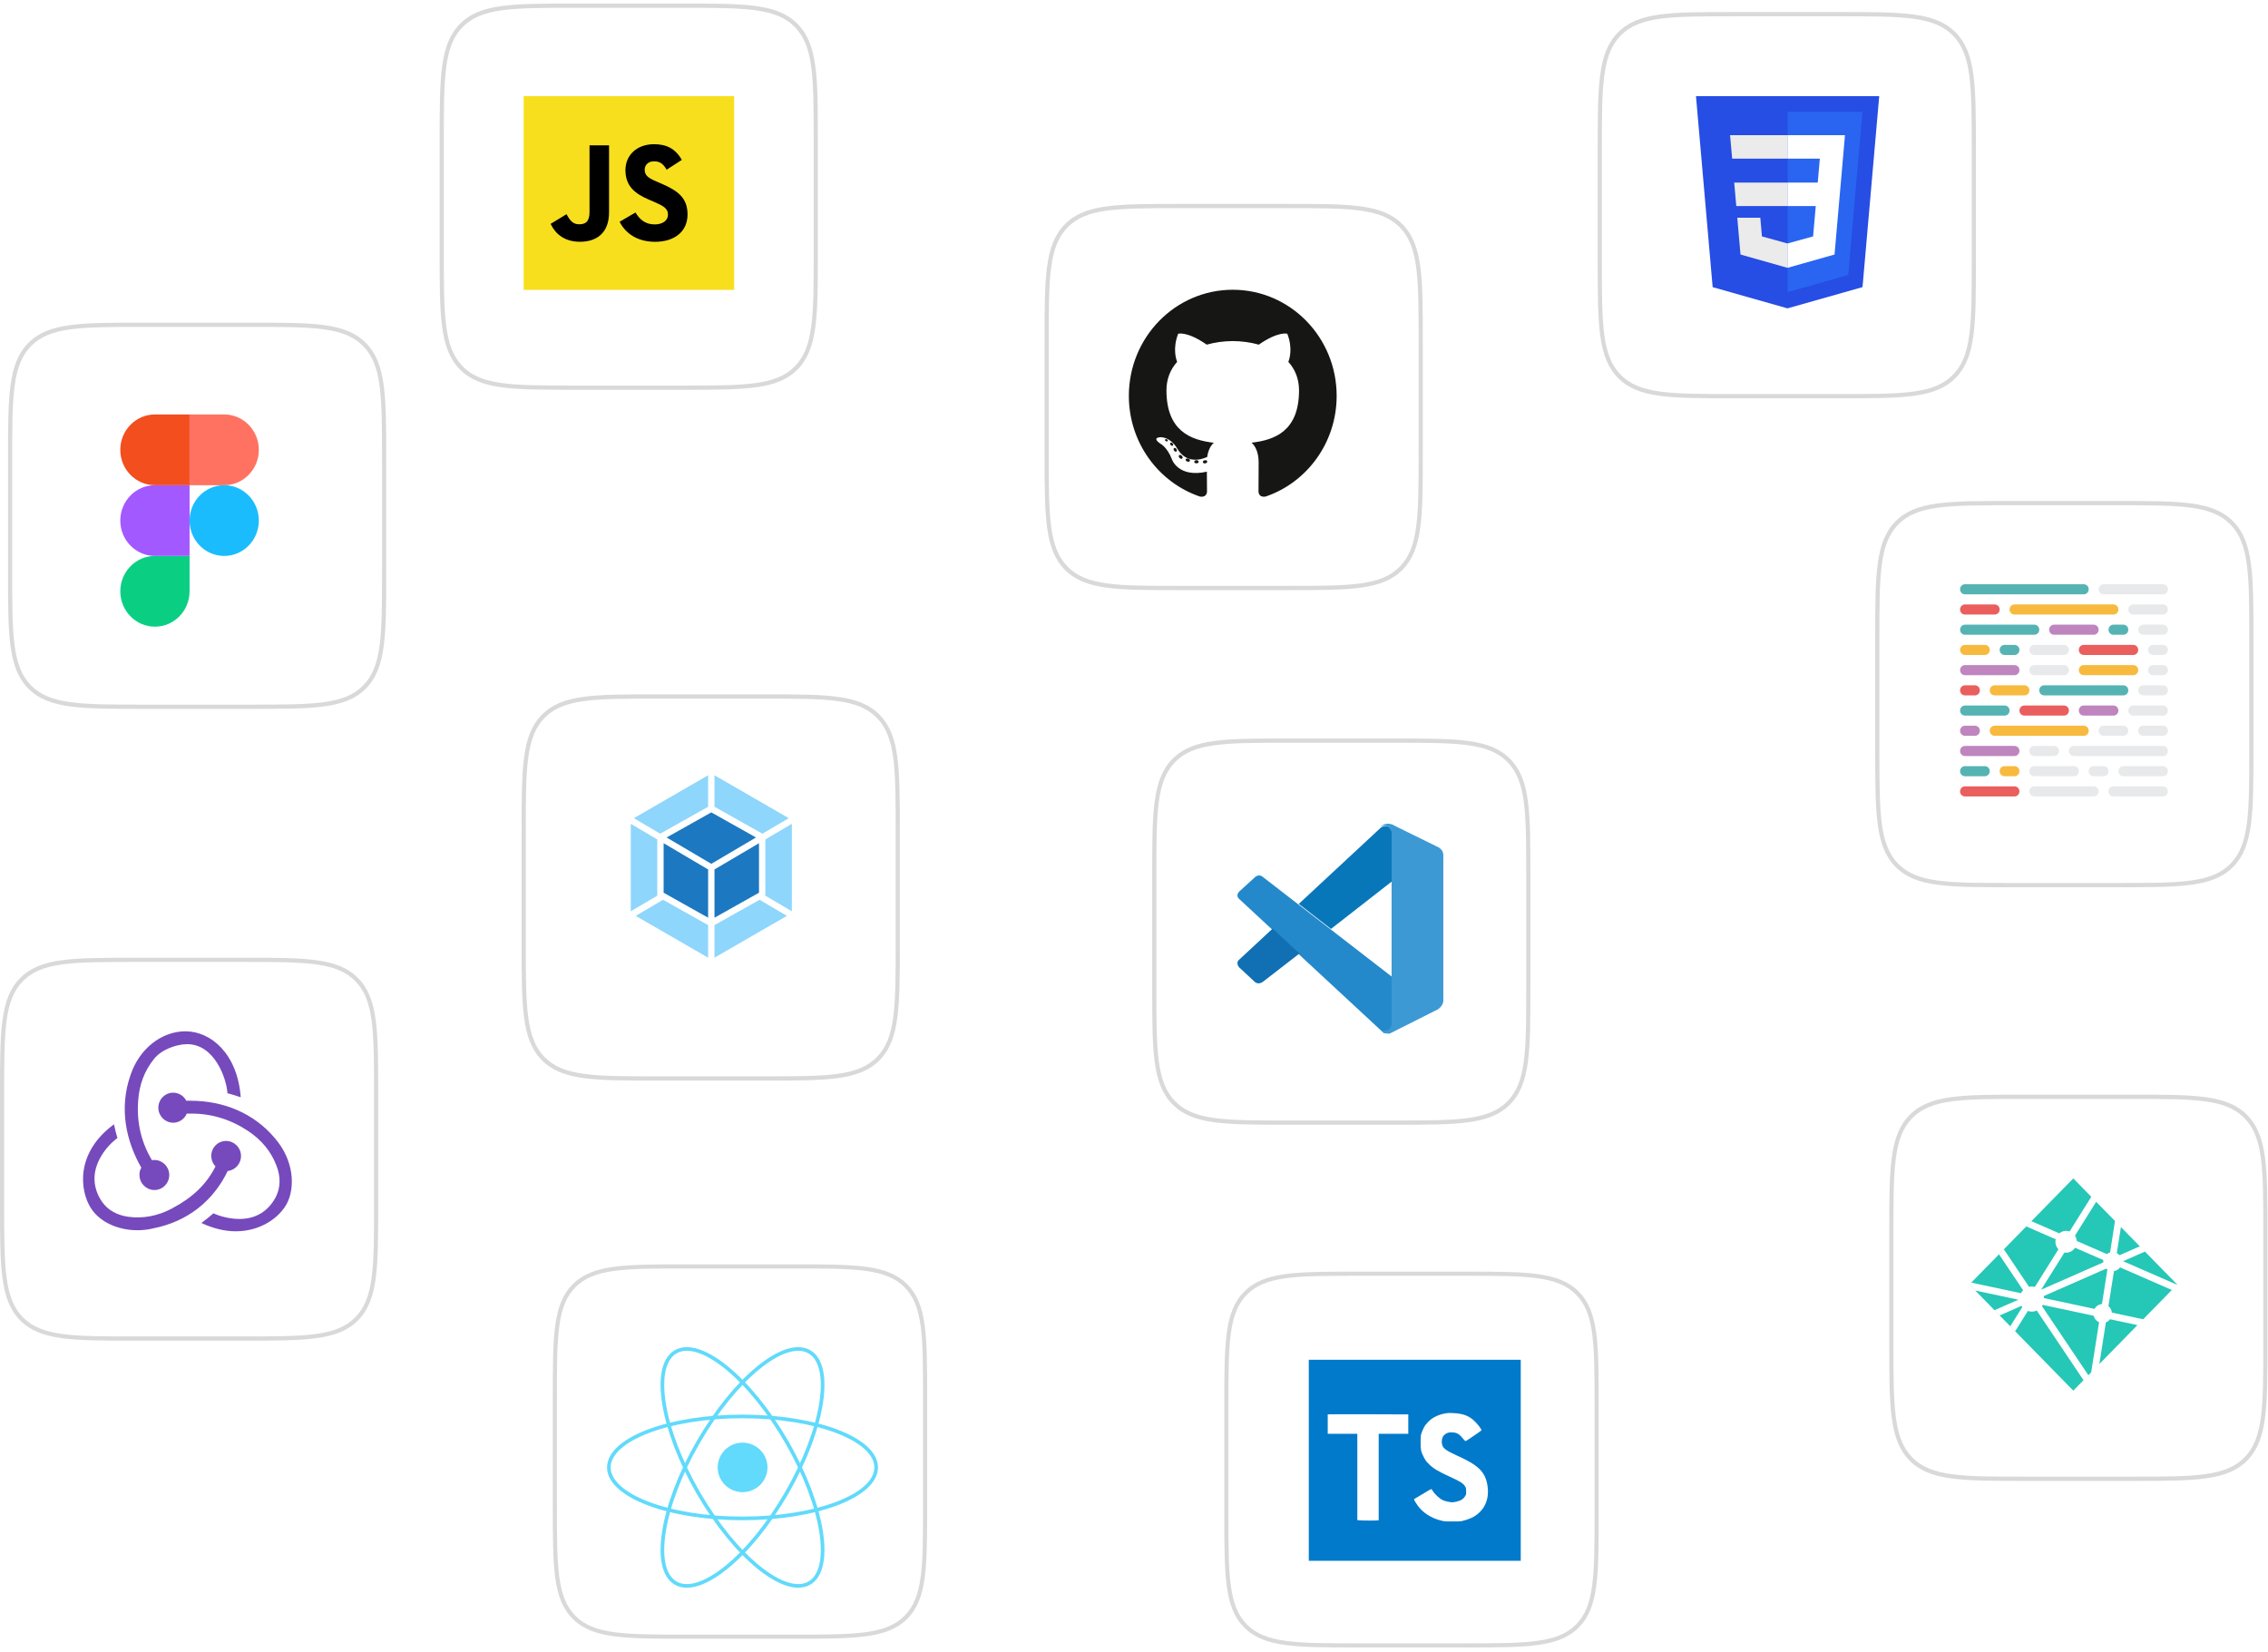 <svg width="3114" height="2268" viewBox="0 0 3114 2268" fill="none" xmlns="http://www.w3.org/2000/svg">
<g filter="url(#filter0_i_22_102)">
<path d="M1690 1923.22C1690 1833.55 1690 1788.71 1716.76 1760.86C1743.53 1733 1786.6 1733 1872.75 1733H2021.24C2107.4 1733 2150.47 1733 2177.24 1760.86C2204 1788.71 2204 1833.55 2204 1923.22V2077.78C2204 2167.45 2204 2212.29 2177.24 2240.14C2150.47 2268 2107.4 2268 2021.24 2268H1872.75C1786.6 2268 1743.53 2268 1716.76 2240.14C1690 2212.29 1690 2167.45 1690 2077.78V1923.22Z" fill="white"/>
</g>
<g filter="url(#filter1_i_22_102)">
<path d="M13.853 628.394C13.853 540.486 13.853 496.532 40.595 469.224C67.337 441.914 110.377 441.914 196.459 441.914H344.827C430.908 441.914 473.946 441.914 500.689 469.224C527.432 496.532 527.432 540.486 527.432 628.394V779.909C527.432 867.817 527.432 911.771 500.689 939.078C473.946 966.389 430.908 966.389 344.827 966.389H196.459C110.377 966.389 67.337 966.389 40.595 939.078C13.853 911.771 13.853 867.817 13.853 779.909V628.394Z" fill="white"/>
<path d="M40.595 939.078L38.578 941.141L40.595 939.078ZM500.689 939.078L498.672 937.018L500.689 939.078ZM500.689 469.224L502.706 467.161L500.689 469.224ZM196.459 444.827H344.827V439H196.459V444.827ZM524.579 628.394V779.909H530.286V628.394H524.579ZM344.827 963.475H196.459V969.302H344.827V963.475ZM16.706 779.909V628.394H11V779.909H16.706ZM196.459 963.475C153.338 963.475 121.284 963.469 96.655 960.086C72.108 956.718 55.365 950.043 42.613 937.018L38.578 941.141C52.567 955.427 70.715 962.406 95.895 965.864C120.992 969.308 153.499 969.302 196.459 969.302V963.475ZM11 779.909C11 823.781 10.994 856.977 14.368 882.607C17.754 908.321 24.588 926.852 38.578 941.141L42.613 937.018C29.86 923.997 23.324 906.899 20.024 881.829C16.713 856.68 16.706 823.944 16.706 779.909H11ZM524.579 779.909C524.579 823.944 524.573 856.68 521.261 881.829C517.96 906.899 511.423 923.997 498.672 937.018L502.706 941.141C516.696 926.852 523.532 908.321 526.916 882.607C530.291 856.977 530.286 823.781 530.286 779.909H524.579ZM344.827 969.302C387.785 969.302 420.291 969.308 445.391 965.864C470.571 962.406 488.717 955.427 502.706 941.141L498.672 937.018C485.918 950.043 469.175 956.718 444.629 960.086C420 963.469 387.947 963.475 344.827 963.475V969.302ZM344.827 444.827C387.947 444.827 420 444.833 444.629 448.216C469.175 451.584 485.918 458.26 498.672 471.284L502.706 467.161C488.717 452.875 470.571 445.897 445.391 442.438C420.291 438.994 387.785 439 344.827 439V444.827ZM530.286 628.394C530.286 584.521 530.291 551.325 526.916 525.696C523.532 499.982 516.696 481.45 502.706 467.161L498.672 471.284C511.423 484.306 517.96 501.404 521.261 526.474C524.573 551.622 524.579 584.358 524.579 628.394H530.286ZM196.459 439C153.499 439 120.992 438.994 95.895 442.438C70.715 445.897 52.567 452.875 38.578 467.161L42.613 471.284C55.365 458.26 72.108 451.584 96.655 448.216C121.284 444.833 153.338 444.827 196.459 444.827V439ZM16.706 628.394C16.706 584.358 16.713 551.622 20.024 526.474C23.324 501.404 29.86 484.306 42.613 471.284L38.578 467.161C24.588 481.45 17.754 499.982 14.368 525.696C10.994 551.325 11 584.521 11 628.394H16.706Z" fill="#D9D9D9"/>
</g>
<path d="M212.724 860.445C238.972 860.445 260.277 838.688 260.277 811.881V763.321H212.724C186.474 763.321 165.17 785.075 165.17 811.881C165.17 838.688 186.474 860.445 212.724 860.445Z" fill="#0ACF83"/>
<path d="M165.17 714.757C165.17 687.951 186.474 666.194 212.724 666.194H260.277V763.321H212.724C186.474 763.321 165.17 741.564 165.17 714.757Z" fill="#A259FF"/>
<path d="M165.17 617.633C165.17 590.827 186.474 569.07 212.724 569.07H260.277V666.194H212.724C186.474 666.194 165.17 644.44 165.17 617.633Z" fill="#F24E1E"/>
<path d="M260.277 569.07H307.831C334.081 569.07 355.383 590.827 355.383 617.633C355.383 644.44 334.081 666.194 307.831 666.194H260.277V569.07Z" fill="#FF7262"/>
<path d="M355.383 714.757C355.383 741.564 334.081 763.321 307.831 763.321C281.582 763.321 260.277 741.564 260.277 714.757C260.277 687.951 281.582 666.194 307.831 666.194C334.081 666.194 355.383 687.951 355.383 714.757Z" fill="#1ABCFE"/>
<g filter="url(#filter2_i_22_102)">
<path d="M1437.08 465.358C1437.08 377.45 1437.08 333.496 1463.82 306.185C1490.56 278.878 1533.6 278.878 1619.68 278.878H1768.05C1854.13 278.878 1897.17 278.878 1923.91 306.185C1950.66 333.496 1950.66 377.45 1950.66 465.358V616.873C1950.66 704.781 1950.66 748.734 1923.91 776.042C1897.17 803.353 1854.13 803.353 1768.05 803.353H1619.68C1533.6 803.353 1490.56 803.353 1463.82 776.042C1437.08 748.734 1437.08 704.781 1437.08 616.873V465.358Z" fill="white"/>
<path d="M1463.82 776.042L1461.8 778.102L1463.82 776.042ZM1923.91 776.042L1921.9 773.982L1923.91 776.042ZM1923.91 306.185L1925.93 304.125L1923.91 306.185ZM1619.68 281.791H1768.05V275.964H1619.68V281.791ZM1947.8 465.358V616.873H1953.51V465.358H1947.8ZM1768.05 800.439H1619.68V806.266H1768.05V800.439ZM1439.93 616.873V465.358H1434.22V616.873H1439.93ZM1619.68 800.439C1576.56 800.439 1544.51 800.433 1519.88 797.05C1495.33 793.679 1478.59 787.006 1465.84 773.982L1461.8 778.102C1475.79 792.388 1493.94 799.37 1519.12 802.825C1544.22 806.272 1576.72 806.266 1619.68 806.266V800.439ZM1434.22 616.873C1434.22 660.742 1434.22 693.941 1437.59 719.571C1440.98 745.284 1447.81 763.816 1461.8 778.102L1465.84 773.982C1453.08 760.96 1446.55 743.86 1443.25 718.793C1439.94 693.641 1439.93 660.908 1439.93 616.873H1434.22ZM1947.8 616.873C1947.8 660.908 1947.8 693.641 1944.48 718.793C1941.19 743.86 1934.65 760.96 1921.9 773.982L1925.93 778.102C1939.92 763.816 1946.76 745.284 1950.14 719.571C1953.51 693.941 1953.51 660.742 1953.51 616.873H1947.8ZM1768.05 806.266C1811.01 806.266 1843.52 806.272 1868.61 802.825C1893.79 799.37 1911.94 792.388 1925.93 778.102L1921.9 773.982C1909.14 787.006 1892.4 793.679 1867.85 797.05C1843.22 800.433 1811.17 800.439 1768.05 800.439V806.266ZM1768.05 281.791C1811.17 281.791 1843.22 281.797 1867.85 285.177C1892.4 288.548 1909.14 295.224 1921.9 308.245L1925.93 304.125C1911.94 289.839 1893.79 282.861 1868.61 279.402C1843.52 275.958 1811.01 275.964 1768.05 275.964V281.791ZM1953.51 465.358C1953.51 421.485 1953.51 388.289 1950.14 362.66C1946.76 336.946 1939.92 318.411 1925.93 304.125L1921.9 308.245C1934.65 321.27 1941.19 338.368 1944.48 363.435C1947.8 388.586 1947.8 421.322 1947.8 465.358H1953.51ZM1619.68 275.964C1576.72 275.964 1544.22 275.958 1519.12 279.402C1493.94 282.861 1475.79 289.839 1461.8 304.125L1465.84 308.245C1478.59 295.224 1495.33 288.548 1519.88 285.177C1544.51 281.797 1576.56 281.791 1619.68 281.791V275.964ZM1439.93 465.358C1439.93 421.322 1439.94 388.586 1443.25 363.435C1446.55 338.368 1453.08 321.27 1465.84 308.245L1461.8 304.125C1447.81 318.411 1440.98 336.946 1437.59 362.66C1434.22 388.289 1434.22 421.485 1434.22 465.358H1439.93Z" fill="#D9D9D9"/>
</g>
<path d="M1692.59 397.84C1613.81 397.84 1549.93 463.068 1549.93 543.528C1549.93 607.898 1590.81 662.508 1647.49 681.774C1654.62 683.123 1657.24 678.612 1657.24 674.763C1657.24 671.29 1657.1 659.813 1657.04 647.639C1617.35 656.453 1608.98 630.451 1608.98 630.451C1602.49 613.612 1593.14 609.134 1593.14 609.134C1580.2 600.092 1594.12 600.276 1594.12 600.276C1608.44 601.305 1615.98 615.291 1615.98 615.291C1628.71 637.563 1649.36 631.124 1657.5 627.403C1658.78 617.986 1662.48 611.558 1666.56 607.922C1634.87 604.236 1601.56 591.745 1601.56 535.92C1601.56 520.017 1607.13 507.019 1616.26 496.815C1614.78 493.146 1609.89 478.33 1617.64 458.26C1617.64 458.26 1629.62 454.347 1656.88 473.196C1668.26 469.964 1680.47 468.347 1692.59 468.292C1704.71 468.347 1716.93 469.964 1728.33 473.196C1755.56 454.347 1767.52 458.26 1767.52 458.26C1775.29 478.33 1770.4 493.146 1768.92 496.815C1778.07 507.019 1783.6 520.014 1783.6 535.92C1783.6 591.876 1750.23 604.198 1718.46 607.805C1723.58 612.324 1728.14 621.191 1728.14 634.784C1728.14 654.277 1727.97 669.964 1727.97 674.763C1727.97 678.641 1730.54 683.184 1737.77 681.753C1794.42 662.467 1835.25 607.878 1835.25 543.528C1835.25 463.068 1771.38 397.84 1692.59 397.84Z" fill="#161614"/>
<path d="M1603.36 605.378C1603.05 606.1 1601.93 606.319 1600.92 605.821C1599.88 605.346 1599.3 604.358 1599.63 603.632C1599.94 602.887 1601.06 602.68 1602.09 603.181C1603.13 603.653 1603.72 604.649 1603.36 605.378ZM1610.38 611.771C1609.7 612.414 1608.37 612.117 1607.46 611.097C1606.53 610.083 1606.36 608.726 1607.05 608.07C1607.75 607.426 1609.04 607.726 1609.97 608.743C1610.91 609.772 1611.09 611.121 1610.38 611.773V611.771ZM1615.19 619.952C1614.32 620.573 1612.89 619.99 1612 618.697C1611.13 617.4 1611.13 615.847 1612.02 615.223C1612.91 614.603 1614.32 615.162 1615.21 616.447C1616.09 617.764 1616.09 619.317 1615.19 619.952H1615.19ZM1623.33 629.428C1622.55 630.308 1620.89 630.072 1619.67 628.871C1618.42 627.697 1618.07 626.028 1618.86 625.148C1619.65 624.265 1621.32 624.512 1622.55 625.704C1623.79 626.878 1624.17 628.557 1623.33 629.428ZM1633.86 632.627C1633.51 633.766 1631.91 634.285 1630.29 633.801C1628.68 633.303 1627.62 631.966 1627.95 630.812C1628.28 629.664 1629.89 629.125 1631.52 629.643C1633.13 630.139 1634.19 631.467 1633.86 632.627ZM1645.83 633.982C1645.87 635.185 1644.5 636.182 1642.8 636.202C1641.1 636.24 1639.72 635.27 1639.7 634.087C1639.7 632.875 1641.04 631.887 1642.75 631.858C1644.44 631.823 1645.83 632.79 1645.83 633.982ZM1657.59 633.522C1657.8 634.696 1656.62 635.899 1654.94 636.22C1653.28 636.529 1651.75 635.806 1651.53 634.643C1651.33 633.44 1652.53 632.237 1654.18 631.925C1655.87 631.625 1657.38 632.33 1657.59 633.522Z" fill="#161614"/>
<g filter="url(#filter3_i_22_102)">
<path d="M719.049 1138.77C719.049 1050.86 719.049 1006.9 745.792 979.593C772.533 952.285 815.573 952.285 901.655 952.285H1050.02C1136.1 952.285 1179.14 952.285 1205.88 979.593C1232.63 1006.9 1232.63 1050.86 1232.63 1138.77V1290.28C1232.63 1378.19 1232.63 1422.14 1205.88 1449.45C1179.14 1476.76 1136.1 1476.76 1050.02 1476.76H901.655C815.573 1476.76 772.533 1476.76 745.792 1449.45C719.049 1422.14 719.049 1378.19 719.049 1290.28V1138.77Z" fill="white"/>
<path d="M745.793 1449.45L743.773 1451.51L745.793 1449.45ZM1205.88 1449.45L1203.87 1447.39L1205.88 1449.45ZM1205.88 979.593L1207.9 977.533L1205.88 979.593ZM901.655 955.199H1050.02V949.371H901.655V955.199ZM1229.77 1138.77V1290.28H1235.48V1138.77H1229.77ZM1050.02 1473.85H901.655V1479.67H1050.02V1473.85ZM721.903 1290.28V1138.77H716.196V1290.28H721.903ZM901.655 1473.85C858.534 1473.85 826.479 1473.84 801.853 1470.46C777.304 1467.09 760.561 1460.41 747.81 1447.39L743.773 1451.51C757.765 1465.8 775.911 1472.78 801.091 1476.23C826.188 1479.68 858.694 1479.67 901.655 1479.67V1473.85ZM716.196 1290.28C716.196 1334.15 716.191 1367.35 719.563 1392.98C722.95 1418.69 729.783 1437.22 743.773 1451.51L747.81 1447.39C735.056 1434.37 728.519 1417.27 725.221 1392.2C721.908 1367.05 721.903 1334.32 721.903 1290.28H716.196ZM1229.77 1290.28C1229.77 1334.32 1229.77 1367.05 1226.46 1392.2C1223.16 1417.27 1216.62 1434.37 1203.87 1447.39L1207.9 1451.51C1221.89 1437.22 1228.73 1418.69 1232.11 1392.98C1235.49 1367.35 1235.48 1334.15 1235.48 1290.28H1229.77ZM1050.02 1479.67C1092.98 1479.67 1125.49 1479.68 1150.59 1476.23C1175.77 1472.78 1193.91 1465.8 1207.9 1451.51L1203.87 1447.39C1191.12 1460.41 1174.37 1467.09 1149.82 1470.46C1125.2 1473.84 1093.14 1473.85 1050.02 1473.85V1479.67ZM1050.02 955.199C1093.14 955.199 1125.2 955.205 1149.82 958.588C1174.37 961.956 1191.12 968.631 1203.87 981.656L1207.9 977.533C1193.91 963.247 1175.77 956.268 1150.59 952.81C1125.49 949.365 1092.98 949.371 1050.02 949.371V955.199ZM1235.48 1138.77C1235.48 1094.89 1235.49 1061.7 1232.11 1036.07C1228.73 1010.35 1221.89 991.819 1207.9 977.533L1203.87 981.656C1216.62 994.677 1223.16 1011.78 1226.46 1036.84C1229.77 1061.99 1229.77 1094.73 1229.77 1138.77H1235.48ZM901.655 949.371C858.694 949.371 826.188 949.365 801.091 952.81C775.911 956.268 757.765 963.247 743.773 977.533L747.81 981.656C760.561 968.631 777.304 961.956 801.853 958.588C826.479 955.205 858.534 955.199 901.655 955.199V949.371ZM721.903 1138.77C721.903 1094.73 721.908 1061.99 725.221 1036.84C728.519 1011.78 735.056 994.677 747.81 981.656L743.773 977.533C729.783 991.819 722.95 1010.35 719.563 1036.07C716.191 1061.7 716.196 1094.89 716.196 1138.77H721.903Z" fill="#D9D9D9"/>
</g>
<path d="M976.433 1044.01L850.344 1116.85V1262.54L976.433 1335.39L1102.52 1262.54V1116.85L976.433 1044.01Z" fill="white"/>
<path d="M872.862 1257.52L972.273 1314.94V1270.21L910.333 1235.42L872.862 1257.52ZM866.062 1251.23V1131.13L902.441 1152.57V1229.76L866.062 1251.23ZM1080.41 1257.52L980.998 1314.94V1270.21L1042.94 1235.42L1080.41 1257.52ZM1087.21 1251.23V1131.13L1050.83 1152.57V1229.76L1087.21 1251.23ZM1082.95 1123.36L980.998 1064.46V1107.7L1046.31 1144.39L1046.81 1144.68L1082.95 1123.36ZM870.317 1123.36L972.273 1064.46V1107.7L906.958 1144.39L906.458 1144.68L870.317 1123.36Z" fill="#8ED6FB"/>
<path d="M980.998 1260.04L1042.11 1225.73V1157.74L980.998 1193.78V1260.04ZM972.273 1260.04L911.166 1225.73V1157.74L972.273 1193.78V1260.04ZM1037.97 1149.88L976.624 1115.42L915.28 1149.88L976.624 1186.06L1037.97 1149.88Z" fill="#1C78C0"/>
<g filter="url(#filter4_i_22_102)">
<path d="M761.824 1915.57C761.824 1830.37 761.824 1787.76 788.292 1761.29C814.763 1734.82 857.366 1734.82 942.571 1734.82H1089.43C1174.63 1734.82 1217.23 1734.82 1243.7 1761.29C1270.18 1787.76 1270.18 1830.37 1270.18 1915.57V2062.43C1270.18 2147.63 1270.18 2190.24 1243.7 2216.7C1217.23 2243.18 1174.63 2243.18 1089.43 2243.18H942.571C857.366 2243.18 814.763 2243.18 788.292 2216.7C761.824 2190.24 761.824 2147.63 761.824 2062.43V1915.57Z" fill="white"/>
<path d="M788.292 2216.7L786.296 2218.7L788.292 2216.7ZM1243.7 2216.7L1241.71 2214.71L1243.7 2216.7ZM1243.7 1761.29L1245.7 1759.3L1243.7 1761.29ZM942.571 1737.65H1089.43V1732H942.571V1737.65ZM1267.35 1915.57V2062.43H1273V1915.57H1267.35ZM1089.43 2240.35H942.571V2246H1089.43V2240.35ZM764.648 2062.43V1915.57H759V2062.43H764.648ZM942.571 2240.35C899.887 2240.35 868.16 2240.35 843.782 2237.07C819.485 2233.8 802.913 2227.33 790.289 2214.71L786.296 2218.7C800.143 2232.55 818.107 2239.32 843.031 2242.66C867.872 2246.01 900.048 2246 942.571 2246V2240.35ZM759 2062.43C759 2104.95 758.992 2137.13 762.333 2161.97C765.682 2186.89 772.449 2204.85 786.296 2218.7L790.289 2214.71C777.668 2202.09 771.198 2185.51 767.93 2161.22C764.654 2136.84 764.648 2105.11 764.648 2062.43H759ZM1267.35 2062.43C1267.35 2105.11 1267.34 2136.84 1264.07 2161.22C1260.8 2185.51 1254.33 2202.09 1241.71 2214.71L1245.7 2218.7C1259.55 2204.85 1266.32 2186.89 1269.66 2161.97C1273.01 2137.13 1273 2104.95 1273 2062.43H1267.35ZM1089.43 2246C1131.95 2246 1164.13 2246.01 1188.97 2242.66C1213.89 2239.32 1231.85 2232.55 1245.7 2218.7L1241.71 2214.71C1229.08 2227.33 1212.51 2233.8 1188.22 2237.07C1163.84 2240.35 1132.11 2240.35 1089.43 2240.35V2246ZM1089.43 1737.65C1132.11 1737.65 1163.84 1737.65 1188.22 1740.93C1212.51 1744.2 1229.08 1750.67 1241.71 1763.29L1245.7 1759.3C1231.85 1745.45 1213.89 1738.68 1188.97 1735.33C1164.13 1731.99 1131.95 1732 1089.43 1732V1737.65ZM1273 1915.57C1273 1873.05 1273.01 1840.87 1269.66 1816.03C1266.32 1791.11 1259.55 1773.14 1245.7 1759.3L1241.71 1763.29C1254.33 1775.91 1260.8 1792.49 1264.07 1816.78C1267.34 1841.16 1267.35 1872.89 1267.35 1915.57H1273ZM942.571 1732C900.048 1732 867.872 1731.99 843.031 1735.33C818.107 1738.68 800.143 1745.45 786.296 1759.3L790.289 1763.29C802.913 1750.67 819.485 1744.2 843.782 1740.93C868.16 1737.65 899.887 1737.65 942.571 1737.65V1732ZM764.648 1915.57C764.648 1872.89 764.654 1841.16 767.93 1816.78C771.198 1792.49 777.668 1775.91 790.289 1763.29L786.296 1759.3C772.449 1773.14 765.682 1791.11 762.333 1816.03C758.992 1840.87 759 1873.05 759 1915.57H764.648Z" fill="#D9D9D9"/>
</g>
<g filter="url(#filter5_i_22_102)">
<path d="M1608 1196.48C1608 1108.57 1608 1064.62 1634.74 1037.31C1661.48 1010 1704.52 1010 1790.61 1010H1938.97C2025.05 1010 2068.09 1010 2094.84 1037.31C2121.58 1064.62 2121.58 1108.57 2121.58 1196.48V1348C2121.58 1435.9 2121.58 1479.86 2094.84 1507.16C2068.09 1534.48 2025.05 1534.48 1938.97 1534.48H1790.61C1704.52 1534.48 1661.48 1534.48 1634.74 1507.16C1608 1479.86 1608 1435.9 1608 1348V1196.48Z" fill="white"/>
<path d="M1611.6 1510.08L1609.58 1512.14L1611.6 1510.08ZM2071.69 1510.08L2069.67 1508.02L2071.69 1510.08ZM2071.69 1040.22L2073.71 1038.16L2071.69 1040.22ZM1767.46 1015.83H1915.83V1010H1767.46V1015.83ZM2095.58 1199.39V1350.91H2101.28V1199.39H2095.58ZM1915.83 1534.47H1767.46V1540.3H1915.83V1534.47ZM1587.71 1350.91V1199.39H1582V1350.91H1587.71ZM1767.46 1534.47C1724.34 1534.47 1692.29 1534.47 1667.66 1531.09C1643.11 1527.72 1626.36 1521.04 1613.61 1508.02L1609.58 1512.14C1623.57 1526.42 1641.71 1533.41 1666.89 1536.86C1691.99 1540.31 1724.5 1540.3 1767.46 1540.3V1534.47ZM1582 1350.91C1582 1394.78 1581.99 1427.98 1585.37 1453.61C1588.75 1479.32 1595.59 1497.85 1609.58 1512.14L1613.61 1508.02C1600.86 1495 1594.33 1477.9 1591.02 1452.83C1587.71 1427.68 1587.71 1394.94 1587.71 1350.91H1582ZM2095.58 1350.91C2095.58 1394.94 2095.57 1427.68 2092.26 1452.83C2088.96 1477.9 2082.42 1495 2069.67 1508.02L2073.71 1512.14C2087.7 1497.85 2094.53 1479.32 2097.92 1453.61C2101.29 1427.98 2101.28 1394.78 2101.28 1350.91H2095.58ZM1915.83 1540.3C1958.79 1540.3 1991.29 1540.31 2016.39 1536.86C2041.57 1533.41 2059.72 1526.42 2073.71 1512.14L2069.67 1508.02C2056.92 1521.04 2040.18 1527.72 2015.63 1531.09C1991 1534.47 1958.95 1534.47 1915.83 1534.47V1540.3ZM1915.83 1015.83C1958.95 1015.83 1991 1015.83 2015.63 1019.22C2040.18 1022.58 2056.92 1029.26 2069.67 1042.28L2073.71 1038.16C2059.72 1023.88 2041.57 1016.9 2016.39 1013.44C1991.29 1009.99 1958.79 1010 1915.83 1010V1015.83ZM2101.28 1199.39C2101.28 1155.52 2101.29 1122.33 2097.92 1096.7C2094.53 1070.98 2087.7 1052.45 2073.71 1038.16L2069.67 1042.28C2082.42 1055.31 2088.96 1072.4 2092.26 1097.47C2095.57 1122.62 2095.58 1155.36 2095.58 1199.39H2101.28ZM1767.46 1010C1724.5 1010 1691.99 1009.99 1666.89 1013.44C1641.71 1016.9 1623.57 1023.88 1609.58 1038.16L1613.61 1042.28C1626.36 1029.26 1643.11 1022.58 1667.66 1019.22C1692.29 1015.83 1724.34 1015.83 1767.46 1015.83V1010ZM1587.71 1199.39C1587.71 1155.36 1587.71 1122.62 1591.02 1097.47C1594.33 1072.4 1600.86 1055.31 1613.61 1042.28L1609.58 1038.16C1595.59 1052.45 1588.75 1070.98 1585.37 1096.7C1581.99 1122.33 1582 1155.52 1582 1199.39H1587.71Z" fill="#D9D9D9"/>
</g>
<path d="M1701.71 1234.59C1701.71 1234.59 1694.77 1229.47 1703.11 1222.64L1722.53 1204.9C1722.53 1204.9 1728.09 1198.93 1733.97 1204.13L1913.26 1342.75V1409.23C1913.26 1409.23 1913.18 1419.66 1900.06 1418.51L1701.71 1234.59Z" fill="#2489CA"/>
<path d="M1747.32 1275L1701.11 1317.9C1701.11 1317.9 1696.36 1321.51 1701.11 1327.96L1722.57 1347.89C1722.57 1347.89 1727.66 1353.48 1735.19 1347.12L1784.18 1309.18L1747.32 1275Z" fill="#1070B3"/>
<path d="M1827.49 1275.41L1912.24 1209.32L1911.69 1143.2C1911.69 1143.2 1908.07 1128.77 1896 1136.28L1783.22 1241.11L1827.49 1275.41Z" fill="#0877B9"/>
<path d="M1897.49 1415.53C1902.41 1420.68 1908.38 1418.99 1908.38 1418.99L1974.42 1385.76C1982.88 1379.87 1981.69 1372.57 1981.69 1372.57V1174.09C1981.69 1165.37 1972.95 1162.35 1972.95 1162.35L1915.7 1134.18C1903.19 1126.28 1895 1135.59 1895 1135.59C1895 1135.59 1905.54 1127.85 1910.69 1142.51V1404.95C1910.69 1406.75 1910.32 1408.53 1909.56 1410.12C1908.06 1413.23 1904.79 1416.12 1896.94 1414.91L1897.49 1415.53Z" fill="#3C99D4"/>
<g filter="url(#filter6_i_22_102)">
<path d="M606.494 190.282C606.494 102.375 606.494 58.421 633.237 31.112C659.98 3.802 703.018 3.802 789.1 3.802H937.467C1023.55 3.802 1066.59 3.802 1093.33 31.112C1120.07 58.421 1120.07 102.375 1120.07 190.282V341.797C1120.07 429.705 1120.07 473.659 1093.33 500.967C1066.59 528.277 1023.55 528.277 937.467 528.277H789.1C703.018 528.277 659.98 528.277 633.237 500.967C606.494 473.659 606.494 429.705 606.494 341.797V190.282Z" fill="white"/>
<path d="M633.237 500.967L631.22 503.03L633.237 500.967ZM1093.33 500.967L1091.31 498.907L1093.33 500.967ZM1093.33 31.112L1095.35 29.051L1093.33 31.112ZM789.099 6.716H937.466V0.888H789.099V6.716ZM1117.22 190.282V341.797H1122.92V190.282H1117.22ZM937.466 525.363H789.099V531.191H937.466V525.363ZM609.347 341.797V190.282H603.641V341.797H609.347ZM789.099 525.363C745.979 525.363 713.926 525.358 689.297 521.975C664.751 518.606 648.008 511.931 635.254 498.907L631.22 503.03C645.209 517.316 663.358 524.294 688.535 527.753C713.635 531.197 746.141 531.191 789.099 531.191V525.363ZM603.641 341.797C603.641 385.669 603.635 418.866 607.01 444.495C610.394 470.209 617.23 488.741 631.22 503.03L635.254 498.907C622.503 485.885 615.966 468.787 612.665 443.717C609.356 418.569 609.347 385.833 609.347 341.797H603.641ZM1117.22 341.797C1117.22 385.833 1117.21 418.569 1113.9 443.717C1110.6 468.787 1104.07 485.885 1091.31 498.907L1095.35 503.03C1109.34 488.741 1116.17 470.209 1119.56 444.495C1122.93 418.866 1122.92 385.669 1122.92 341.797H1117.22ZM937.466 531.191C980.427 531.191 1012.93 531.197 1038.03 527.753C1063.21 524.294 1081.36 517.316 1095.35 503.03L1091.31 498.907C1078.56 511.931 1061.82 518.606 1037.27 521.975C1012.64 525.358 980.59 525.363 937.466 525.363V531.191ZM937.466 6.716C980.59 6.716 1012.64 6.722 1037.27 10.104C1061.82 13.474 1078.56 20.149 1091.31 33.172L1095.35 29.051C1081.36 14.765 1063.21 7.785 1038.03 4.328C1012.93 0.882 980.427 0.888 937.466 0.888V6.716ZM1122.92 190.282C1122.92 146.411 1122.93 113.214 1119.56 87.584C1116.17 61.871 1109.34 43.337 1095.35 29.051L1091.31 33.172C1104.07 46.195 1110.6 63.293 1113.9 88.361C1117.21 113.512 1117.22 146.246 1117.22 190.282H1122.92ZM789.099 0.888C746.141 0.888 713.635 0.882 688.535 4.328C663.358 7.785 645.209 14.765 631.22 29.051L635.254 33.172C648.008 20.149 664.751 13.474 689.297 10.104C713.926 6.722 745.979 6.716 789.099 6.716V0.888ZM609.347 190.282C609.347 146.246 609.356 113.512 612.665 88.361C615.966 63.293 622.503 46.195 635.254 33.172L631.22 29.051C617.23 43.337 610.394 61.871 607.01 87.584C603.635 113.214 603.641 146.411 603.641 190.282H609.347Z" fill="#D9D9D9"/>
</g>
<g filter="url(#filter7_i_22_102)">
<path d="M2196.52 201.937C2196.52 114.03 2196.52 70.076 2223.26 42.767C2250.01 15.457 2293.05 15.457 2379.13 15.457H2527.5C2613.57 15.457 2656.61 15.457 2683.36 42.767C2710.1 70.076 2710.1 114.03 2710.1 201.937V353.452C2710.1 441.36 2710.1 485.314 2683.36 512.622C2656.61 539.932 2613.57 539.932 2527.5 539.932H2379.13C2293.05 539.932 2250.01 539.932 2223.26 512.622C2196.52 485.314 2196.52 441.36 2196.52 353.452V201.937Z" fill="white"/>
<path d="M2223.26 512.622L2221.25 514.685L2223.26 512.622ZM2683.36 512.622L2681.34 510.562L2683.36 512.622ZM2683.36 42.767L2685.37 40.706L2683.36 42.767ZM2379.13 18.371H2527.5V12.543H2379.13V18.371ZM2707.25 201.937V353.452H2712.95V201.937H2707.25ZM2527.5 537.018H2379.13V542.846H2527.5V537.018ZM2199.38 353.452V201.937H2193.67V353.452H2199.38ZM2379.13 537.018C2336 537.018 2303.95 537.013 2279.32 533.63C2254.78 530.261 2238.03 523.586 2225.28 510.562L2221.25 514.685C2235.24 528.971 2253.38 535.949 2278.56 539.408C2303.66 542.852 2336.17 542.846 2379.13 542.846V537.018ZM2193.67 353.452C2193.67 397.325 2193.66 430.521 2197.04 456.15C2200.42 481.864 2207.26 500.396 2221.25 514.685L2225.28 510.562C2212.53 497.54 2205.99 480.442 2202.69 455.372C2199.38 430.224 2199.38 397.488 2199.38 353.452H2193.67ZM2707.25 353.452C2707.25 397.488 2707.24 430.224 2703.93 455.372C2700.63 480.442 2694.09 497.54 2681.34 510.562L2685.37 514.685C2699.36 500.396 2706.2 481.864 2709.58 456.15C2712.96 430.521 2712.95 397.325 2712.95 353.452H2707.25ZM2527.5 542.846C2570.45 542.846 2602.96 542.852 2628.06 539.408C2653.24 535.949 2671.39 528.971 2685.37 514.685L2681.34 510.562C2668.59 523.586 2651.84 530.261 2627.3 533.63C2602.67 537.013 2570.62 537.018 2527.5 537.018V542.846ZM2527.5 18.371C2570.62 18.371 2602.67 18.377 2627.3 21.759C2651.84 25.129 2668.59 31.804 2681.34 44.827L2685.37 40.706C2671.39 26.42 2653.24 19.44 2628.06 15.983C2602.96 12.537 2570.45 12.543 2527.5 12.543V18.371ZM2712.95 201.937C2712.95 158.066 2712.96 124.869 2709.58 99.24C2706.2 73.526 2699.36 54.992 2685.37 40.706L2681.34 44.827C2694.09 57.85 2700.63 74.948 2703.93 100.016C2707.24 125.167 2707.25 157.901 2707.25 201.937H2712.95ZM2379.13 12.543C2336.17 12.543 2303.66 12.537 2278.56 15.983C2253.38 19.44 2235.24 26.42 2221.25 40.706L2225.28 44.827C2238.03 31.804 2254.78 25.129 2279.32 21.759C2303.95 18.377 2336 18.371 2379.13 18.371V12.543ZM2199.38 201.937C2199.38 157.901 2199.38 125.167 2202.69 100.016C2205.99 74.948 2212.53 57.85 2225.28 44.827L2221.25 40.706C2207.26 54.992 2200.42 73.526 2197.04 99.24C2193.66 124.869 2193.67 158.066 2193.67 201.937H2199.38Z" fill="#D9D9D9"/>
</g>
<path d="M2580.19 132.007L2557.27 394.215L2454.24 423.382L2351.5 394.256L2328.61 132.007H2580.19Z" fill="#264DE4"/>
<path d="M2537.64 377.517L2557.23 153.45H2454.4V401.086L2537.64 377.517Z" fill="#2965F1"/>
<path d="M2381.09 250.714L2383.92 282.878H2454.4V250.714H2381.09Z" fill="#EBEBEB"/>
<path d="M2454.4 185.614H2454.29H2375.42L2378.28 217.778H2454.4V185.614Z" fill="#EBEBEB"/>
<path d="M2454.4 367.709V334.245L2454.26 334.283L2419.18 324.612L2416.94 298.959H2399.89H2385.32L2389.74 349.46L2454.25 367.75L2454.4 367.709Z" fill="#EBEBEB"/>
<path d="M2493.07 282.878L2489.41 324.592L2454.29 334.274V367.735L2518.86 349.46L2519.33 344.026L2526.73 259.35L2527.5 250.714L2533.18 185.614H2454.29V217.778H2498.67L2495.8 250.714H2454.29V282.878H2493.07Z" fill="white"/>
<g filter="url(#filter8_i_22_102)">
<path d="M2596.85 1688.39C2596.85 1600.49 2596.85 1556.53 2623.59 1529.22C2650.34 1501.91 2693.38 1501.91 2779.46 1501.91H2927.82C3013.9 1501.91 3056.96 1501.91 3083.69 1529.22C3110.43 1556.53 3110.43 1600.49 3110.43 1688.39V1839.91C3110.43 1927.82 3110.43 1971.77 3083.69 1999.08C3056.96 2026.39 3013.9 2026.39 2927.82 2026.39H2779.46C2693.38 2026.39 2650.34 2026.39 2623.59 1999.08C2596.85 1971.77 2596.85 1927.82 2596.85 1839.91V1688.39Z" fill="white"/>
<path d="M2623.59 1999.08L2621.58 2001.14L2623.59 1999.08ZM3083.69 1999.08L3081.67 1997.02L3083.69 1999.08ZM3083.69 1529.22L3085.72 1527.16L3083.69 1529.22ZM2779.46 1504.83H2927.82V1499H2779.46V1504.83ZM3107.57 1688.39V1839.91H3113.28V1688.39H3107.57ZM2927.82 2023.47H2779.46V2029.3H2927.82V2023.47ZM2599.71 1839.91V1688.39H2594V1839.91H2599.71ZM2779.46 2023.47C2736.34 2023.47 2704.28 2023.47 2679.65 2020.09C2655.11 2016.72 2638.36 2010.04 2625.61 1997.02L2621.58 2001.14C2635.57 2015.43 2653.71 2022.41 2678.89 2025.86C2703.99 2029.31 2736.5 2029.3 2779.46 2029.3V2023.47ZM2594 1839.91C2594 1883.78 2593.99 1916.98 2597.37 1942.61C2600.75 1968.32 2607.59 1986.85 2621.58 2001.14L2625.61 1997.02C2612.86 1984 2606.32 1966.9 2603.02 1941.83C2599.71 1916.68 2599.71 1883.94 2599.71 1839.91H2594ZM3107.57 1839.91C3107.57 1883.94 3107.57 1916.68 3104.26 1941.83C3100.95 1966.9 3094.42 1984 3081.67 1997.02L3085.72 2001.14C3099.7 1986.85 3106.52 1968.32 3109.91 1942.61C3113.28 1916.98 3113.28 1883.78 3113.28 1839.91H3107.57ZM2927.82 2029.3C2970.79 2029.3 3003.29 2029.31 3028.4 2025.86C3053.56 2022.41 3071.71 2015.43 3085.72 2001.14L3081.67 1997.02C3068.91 2010.04 3052.16 2016.72 3027.63 2020.09C3003 2023.47 2970.93 2023.47 2927.82 2023.47V2029.3ZM2927.82 1504.83C2970.93 1504.83 3003 1504.83 3027.63 1508.22C3052.16 1511.58 3068.91 1518.26 3081.67 1531.28L3085.72 1527.16C3071.71 1512.88 3053.56 1505.9 3028.4 1502.44C3003.29 1498.99 2970.79 1499 2927.82 1499V1504.83ZM3113.28 1688.39C3113.28 1644.52 3113.28 1611.33 3109.91 1585.7C3106.52 1559.98 3099.7 1541.45 3085.72 1527.16L3081.67 1531.28C3094.42 1544.31 3100.95 1561.4 3104.26 1586.47C3107.57 1611.62 3107.57 1644.36 3107.57 1688.39H3113.28ZM2779.46 1499C2736.5 1499 2703.99 1498.99 2678.89 1502.44C2653.71 1505.9 2635.57 1512.88 2621.58 1527.16L2625.61 1531.28C2638.36 1518.26 2655.11 1511.58 2679.65 1508.22C2704.28 1504.83 2736.34 1504.83 2779.46 1504.83V1499ZM2599.71 1688.39C2599.71 1644.36 2599.71 1611.62 2603.02 1586.47C2606.32 1561.4 2612.86 1544.31 2625.61 1531.28L2621.58 1527.16C2607.59 1541.45 2600.75 1559.98 2597.37 1585.7C2593.99 1611.33 2594 1644.52 2594 1688.39H2599.71Z" fill="#D9D9D9"/>
</g>
<path d="M2874.62 1806.57L2804.65 1791.64C2804.36 1792.22 2804.03 1792.78 2803.67 1793.32L2867.37 1888.22L2871.22 1884.29L2882.07 1815.47C2880.21 1814.68 2878.61 1813.46 2877.3 1811.92C2876.02 1810.37 2875.1 1808.54 2874.62 1806.57ZM2849.1 1713.16C2846.48 1717.26 2841.95 1719.98 2836.8 1719.98C2836 1719.98 2835.23 1719.9 2834.48 1719.77L2802.56 1770.77L2887.83 1733.3C2887.8 1732.95 2887.72 1732.62 2887.72 1732.26C2887.72 1731.53 2887.83 1730.82 2887.94 1730.12L2849.1 1713.16ZM2851.42 1703.87L2892.74 1721.9C2894.05 1720.85 2895.56 1720.07 2897.16 1719.62L2903.95 1676.5L2878.07 1650.09L2848.97 1696.61C2850.39 1698.77 2851.24 1701.27 2851.42 1703.87ZM2937.99 1711.25L2912.05 1684.77L2906.4 1720.52C2907.86 1721.25 2909.14 1722.25 2910.2 1723.46L2937.99 1711.25ZM2875.87 1797.15C2876.87 1795.27 2878.33 1793.68 2880.1 1792.52C2881.87 1791.36 2883.89 1790.67 2886 1790.5L2893.45 1743.21C2892.85 1742.82 2892.34 1742.34 2891.82 1741.86L2806.07 1779.54C2806.29 1780.46 2806.44 1781.39 2806.51 1782.36L2875.87 1797.15ZM2945.04 1718.47L2915.05 1731.65L2989.06 1763.96L2989.32 1763.69L2945.04 1718.47ZM2891.42 1815.61L2882.44 1872.84L2934.76 1819.39L2897.07 1811.35C2895.62 1813.28 2893.68 1814.76 2891.42 1815.61ZM2789.7 1800.9C2787.8 1800.9 2785.99 1800.56 2784.29 1799.98L2766.9 1827.76L2760.19 1820.91L2776.65 1794.59C2776.25 1794.08 2775.87 1793.54 2775.52 1792.98L2745.68 1806.1L2738.61 1798.87L2771.27 1784.52L2712.23 1771.94L2704.15 1763.69L2706.71 1761.08L2774.79 1775.59C2775.57 1774.08 2776.57 1772.69 2777.76 1771.48L2744.72 1722.26L2751.39 1715.44L2785.92 1766.87C2787.16 1766.57 2788.42 1766.42 2789.7 1766.42C2791.15 1766.42 2792.57 1766.63 2793.92 1766.98L2826.22 1715.36C2823.59 1712.58 2822.12 1708.86 2822.13 1704.99C2822.13 1703.8 2822.27 1702.66 2822.53 1701.55L2782.23 1683.96L2789.3 1676.74L2827.48 1693.42C2829.42 1691.78 2831.73 1690.69 2834.2 1690.24C2836.67 1689.79 2839.21 1689.99 2841.58 1690.84L2871.37 1643.23L2846.66 1618L2704 1763.69L2846.66 1909.38L2860.7 1895.04L2796.52 1799.42C2794.37 1800.39 2792.05 1800.9 2789.7 1800.9ZM2902.52 1745.25L2894.93 1793.33C2896.28 1794.41 2897.36 1795.76 2898.16 1797.29C2898.99 1798.81 2899.47 1800.49 2899.61 1802.22L2942.61 1811.38L2981.99 1771.18L2910.91 1740.16C2908.89 1742.92 2905.86 1744.75 2902.52 1745.25Z" fill="#25C7B7"/>
<g filter="url(#filter9_i_22_102)">
<path d="M0 1485.88C0 1398.73 2.72103e-06 1355.15 26.742 1328.07C53.484 1301 96.524 1301 182.606 1301H330.973C417.054 1301 460.095 1301 486.835 1328.07C513.578 1355.15 513.578 1398.73 513.578 1485.88V1636.09C513.578 1723.24 513.578 1766.82 486.835 1793.89C460.095 1820.97 417.054 1820.97 330.973 1820.97H182.606C96.524 1820.97 53.484 1820.97 26.742 1793.89C2.72103e-06 1766.82 0 1723.24 0 1636.09V1485.88Z" fill="white"/>
<path d="M29.595 1806.78L27.578 1808.83L29.595 1806.78ZM489.688 1806.78L487.671 1804.74L489.688 1806.78ZM489.688 1340.96L491.706 1338.92L489.688 1340.96ZM185.459 1316.78H333.826V1311H185.459V1316.78ZM513.578 1498.77V1648.98H519.285V1498.77H513.578ZM333.826 1830.97H185.459V1836.75H333.826V1830.97ZM5.706 1648.98V1498.77H7.50397e-08V1648.98H5.706ZM185.459 1830.97C142.338 1830.97 110.283 1830.96 85.655 1827.61C61.108 1824.27 44.365 1817.65 31.613 1804.74L27.578 1808.83C41.567 1822.99 59.715 1829.91 84.894 1833.34C109.992 1836.75 142.499 1836.75 185.459 1836.75V1830.97ZM7.50397e-08 1648.98C7.50397e-08 1692.47 -0.006 1725.39 3.368 1750.8C6.753 1776.29 13.588 1794.66 27.578 1808.83L31.613 1804.74C18.86 1791.83 12.324 1774.88 9.024 1750.03C5.712 1725.09 5.706 1692.64 5.706 1648.98H7.50397e-08ZM513.578 1648.98C513.578 1692.64 513.573 1725.09 510.26 1750.03C506.962 1774.88 500.425 1791.83 487.671 1804.74L491.706 1808.83C505.695 1794.66 512.531 1776.29 515.915 1750.8C519.29 1725.39 519.285 1692.47 519.285 1648.98H513.578ZM333.826 1836.75C376.787 1836.75 409.293 1836.75 434.39 1833.34C459.57 1829.91 477.716 1822.99 491.706 1808.83L487.671 1804.74C474.92 1817.65 458.175 1824.27 433.628 1827.61C409 1830.96 376.947 1830.97 333.826 1830.97V1836.75ZM333.826 1316.78C376.947 1316.78 409 1316.78 433.628 1320.13C458.175 1323.48 474.92 1330.09 487.671 1343L491.706 1338.92C477.716 1324.76 459.57 1317.84 434.39 1314.41C409.293 1310.99 376.787 1311 333.826 1311V1316.78ZM519.285 1498.77C519.285 1455.27 519.29 1422.36 515.915 1396.95C512.531 1371.46 505.695 1353.08 491.706 1338.92L487.671 1343C500.425 1355.92 506.962 1372.87 510.26 1397.72C513.573 1422.66 513.578 1455.11 513.578 1498.77H519.285ZM185.459 1311C142.499 1311 109.992 1310.99 84.894 1314.41C59.715 1317.84 41.567 1324.76 27.578 1338.92L31.613 1343C44.365 1330.09 61.108 1323.48 85.655 1320.13C110.283 1316.78 142.338 1316.78 185.459 1316.78V1311ZM5.706 1498.77C5.706 1455.11 5.712 1422.66 9.024 1397.72C12.324 1372.87 18.86 1355.92 31.613 1343L27.578 1338.92C13.588 1353.08 6.753 1371.46 3.368 1396.95C-0.006 1422.36 7.50397e-08 1455.27 7.50397e-08 1498.77H5.706Z" fill="#D9D9D9"/>
</g>
<g filter="url(#filter10_i_22_102)">
<path d="M2577.57 873.283C2577.57 785.375 2577.57 741.421 2604.32 714.11C2631.06 686.803 2674.1 686.803 2760.18 686.803H2908.54C2994.62 686.803 3037.68 686.803 3064.41 714.11C3091.15 741.421 3091.15 785.375 3091.15 873.283V1024.8C3091.15 1112.71 3091.15 1156.66 3064.41 1183.97C3037.68 1211.28 2994.62 1211.28 2908.54 1211.28H2760.18C2674.1 1211.28 2631.06 1211.28 2604.32 1183.97C2577.57 1156.66 2577.57 1112.71 2577.57 1024.8V873.283Z" fill="white"/>
<path d="M2604.32 1183.97L2602.3 1186.03L2604.32 1183.97ZM3064.41 1183.97L3062.39 1181.91L3064.41 1183.97ZM3064.41 714.11L3066.44 712.05L3064.41 714.11ZM2760.18 689.716H2908.54V683.889H2760.18V689.716ZM3088.29 873.283V1024.8H3094V873.283H3088.29ZM2908.54 1208.36H2760.18V1214.19H2908.54V1208.36ZM2580.43 1024.8V873.283H2574.72V1024.8H2580.43ZM2760.18 1208.36C2717.06 1208.36 2685 1208.36 2660.38 1204.98C2635.83 1201.6 2619.09 1194.93 2606.33 1181.91L2602.3 1186.03C2616.29 1200.31 2634.44 1207.29 2659.62 1210.75C2684.71 1214.2 2717.22 1214.19 2760.18 1214.19V1208.36ZM2574.72 1024.8C2574.72 1068.67 2574.72 1101.87 2578.09 1127.5C2581.48 1153.21 2588.31 1171.74 2602.3 1186.03L2606.33 1181.91C2593.58 1168.89 2587.04 1151.78 2583.74 1126.72C2580.43 1101.57 2580.43 1068.83 2580.43 1024.8H2574.72ZM3088.29 1024.8C3088.29 1068.83 3088.29 1101.57 3084.98 1126.72C3081.67 1151.78 3075.14 1168.89 3062.39 1181.91L3066.44 1186.03C3080.42 1171.74 3087.24 1153.21 3090.63 1127.5C3094 1101.87 3094 1068.67 3094 1024.8H3088.29ZM2908.54 1214.19C2951.51 1214.19 2984.01 1214.2 3009.12 1210.75C3034.28 1207.29 3052.43 1200.31 3066.44 1186.03L3062.39 1181.91C3049.63 1194.93 3032.88 1201.6 3008.35 1204.98C2983.72 1208.36 2951.65 1208.36 2908.54 1208.36V1214.19ZM2908.54 689.716C2951.65 689.716 2983.72 689.722 3008.35 693.102C3032.88 696.473 3049.63 703.149 3062.39 716.17L3066.44 712.05C3052.43 697.764 3034.28 690.786 3009.12 687.327C2984.01 683.883 2951.51 683.889 2908.54 683.889V689.716ZM3094 873.283C3094 829.41 3094 796.214 3090.63 770.585C3087.24 744.871 3080.42 726.336 3066.44 712.05L3062.39 716.17C3075.14 729.195 3081.67 746.293 3084.98 771.36C3088.29 796.511 3088.29 829.247 3088.29 873.283H3094ZM2760.18 683.889C2717.22 683.889 2684.71 683.883 2659.62 687.327C2634.44 690.786 2616.29 697.764 2602.3 712.05L2606.33 716.17C2619.09 703.149 2635.83 696.473 2660.38 693.102C2685 689.722 2717.06 689.716 2760.18 689.716V683.889ZM2580.43 873.283C2580.43 829.247 2580.43 796.511 2583.74 771.36C2587.04 746.293 2593.58 729.195 2606.33 716.17L2602.3 712.05C2588.31 726.336 2581.48 744.871 2578.09 770.585C2574.72 796.214 2574.72 829.41 2574.72 873.283H2580.43Z" fill="#D9D9D9"/>
</g>
<path d="M2901.81 857.671H2915.39C2919.18 857.671 2922.18 860.722 2922.18 864.608C2922.18 868.493 2919.18 871.543 2915.39 871.543H2901.81C2898.01 871.543 2895.02 868.493 2895.02 864.608C2895.02 860.722 2898.01 857.671 2901.81 857.671Z" fill="#56B3B4"/>
<path d="M2698.01 1079.67H2765.94C2769.74 1079.67 2772.73 1082.72 2772.73 1086.61C2772.73 1090.49 2769.74 1093.54 2765.94 1093.54H2698.01C2694.2 1093.54 2691.21 1090.49 2691.21 1086.61C2691.21 1082.72 2694.2 1079.67 2698.01 1079.67Z" fill="#EA5E5E"/>
<path d="M2861.04 968.67H2901.81C2905.6 968.67 2908.6 971.724 2908.6 975.608C2908.6 979.492 2905.6 982.545 2901.81 982.545H2861.04C2857.24 982.545 2854.24 979.492 2854.24 975.608C2854.24 971.724 2857.24 968.67 2861.04 968.67Z" fill="#BF85BF"/>
<path d="M2779.53 968.67H2833.87C2837.67 968.67 2840.66 971.724 2840.66 975.608C2840.66 979.492 2837.67 982.545 2833.87 982.545H2779.53C2775.72 982.545 2772.73 979.492 2772.73 975.608C2772.73 971.724 2775.72 968.67 2779.53 968.67Z" fill="#EA5E5E"/>
<path d="M2698.01 968.67H2752.35C2756.16 968.67 2759.15 971.724 2759.15 975.608C2759.15 979.492 2756.16 982.545 2752.35 982.545H2698.01C2694.2 982.545 2691.21 979.492 2691.21 975.608C2691.21 971.724 2694.2 968.67 2698.01 968.67Z" fill="#56B3B4"/>
<path d="M2698.01 1024.17H2765.94C2769.74 1024.17 2772.73 1027.22 2772.73 1031.11C2772.73 1034.99 2769.74 1038.04 2765.94 1038.04H2698.01C2694.2 1038.04 2691.21 1034.99 2691.21 1031.11C2691.21 1027.22 2694.2 1024.17 2698.01 1024.17Z" fill="#BF85BF"/>
<path d="M2698.01 913.169H2765.94C2769.74 913.169 2772.73 916.223 2772.73 920.107C2772.73 923.994 2769.74 927.044 2765.94 927.044H2698.01C2694.2 927.044 2691.21 923.994 2691.21 920.107C2691.21 916.223 2694.2 913.169 2698.01 913.169Z" fill="#BF85BF"/>
<path d="M2765.94 829.92H2901.81C2905.6 829.92 2908.6 832.971 2908.6 836.858C2908.6 840.742 2905.6 843.796 2901.81 843.796H2765.94C2762.14 843.796 2759.15 840.742 2759.15 836.858C2759.15 832.971 2762.14 829.92 2765.94 829.92Z" fill="#F7BA3E"/>
<path d="M2698.01 829.92H2738.77C2742.57 829.92 2745.56 832.971 2745.56 836.858C2745.56 840.742 2742.57 843.796 2738.77 843.796H2698.01C2694.2 843.796 2691.21 840.742 2691.21 836.858C2691.21 832.971 2694.2 829.92 2698.01 829.92Z" fill="#EA5E5E"/>
<path d="M2752.35 1051.92H2765.94C2769.74 1051.92 2772.73 1054.97 2772.73 1058.86C2772.73 1062.74 2769.74 1065.79 2765.94 1065.79H2752.35C2748.55 1065.79 2745.56 1062.74 2745.56 1058.86C2745.56 1054.97 2748.55 1051.92 2752.35 1051.92Z" fill="#F7BA3E"/>
<path d="M2752.35 885.421H2765.94C2769.74 885.421 2772.73 888.472 2772.73 892.356C2772.73 896.243 2769.74 899.294 2765.94 899.294H2752.35C2748.55 899.294 2745.56 896.243 2745.56 892.356C2745.56 888.472 2748.55 885.421 2752.35 885.421Z" fill="#56B3B4"/>
<path d="M2698.01 1051.92H2725.18C2728.98 1051.92 2731.97 1054.97 2731.97 1058.86C2731.97 1062.74 2728.98 1065.79 2725.18 1065.79H2698.01C2694.2 1065.79 2691.21 1062.74 2691.21 1058.86C2691.21 1054.97 2694.2 1051.92 2698.01 1051.92Z" fill="#56B3B4"/>
<path d="M2698.01 885.421H2725.18C2728.98 885.421 2731.97 888.472 2731.97 892.356C2731.97 896.243 2728.98 899.294 2725.18 899.294H2698.01C2694.2 899.294 2691.21 896.243 2691.21 892.356C2691.21 888.472 2694.2 885.421 2698.01 885.421Z" fill="#F7BA3E"/>
<path opacity="0.5" d="M2874.65 1051.92H2888.23C2892.02 1051.92 2895.02 1054.97 2895.02 1058.86C2895.02 1062.74 2892.02 1065.79 2888.23 1065.79H2874.65C2870.82 1065.79 2867.83 1062.74 2867.83 1058.86C2867.83 1054.97 2870.82 1051.92 2874.65 1051.92Z" fill="#D0D4D8"/>
<path opacity="0.5" d="M2793.11 1051.92H2847.45C2851.28 1051.92 2854.25 1054.97 2854.25 1058.86C2854.25 1062.74 2851.28 1065.79 2847.45 1065.79H2793.11C2789.31 1065.79 2786.32 1062.74 2786.32 1058.86C2786.32 1054.97 2789.31 1051.92 2793.11 1051.92Z" fill="#D0D4D8"/>
<path opacity="0.5" d="M2915.39 1051.92H2969.74C2973.54 1051.92 2976.53 1054.97 2976.53 1058.86C2976.53 1062.74 2973.54 1065.79 2969.74 1065.79H2915.39C2911.59 1065.79 2908.6 1062.74 2908.6 1058.86C2908.6 1054.97 2911.59 1051.92 2915.39 1051.92Z" fill="#D0D4D8"/>
<path d="M2806.71 940.919H2915.39C2919.18 940.919 2922.18 943.973 2922.18 947.857C2922.18 951.741 2919.18 954.795 2915.39 954.795H2806.71C2802.89 954.795 2799.92 951.741 2799.92 947.857C2799.92 943.973 2802.89 940.919 2806.71 940.919Z" fill="#56B3B4"/>
<path d="M2738.77 940.919H2779.53C2783.33 940.919 2786.32 943.973 2786.32 947.857C2786.32 951.741 2783.33 954.795 2779.53 954.795H2738.77C2734.96 954.795 2731.97 951.741 2731.97 947.857C2731.97 943.973 2734.96 940.919 2738.77 940.919Z" fill="#F7BA3E"/>
<path d="M2698.01 940.919H2711.59C2715.4 940.919 2718.39 943.973 2718.39 947.857C2718.39 951.741 2715.4 954.795 2711.59 954.795H2698.01C2694.2 954.795 2691.21 951.741 2691.21 947.857C2691.21 943.973 2694.2 940.919 2698.01 940.919Z" fill="#EA5E5E"/>
<path d="M2820.29 857.671H2874.65C2878.44 857.671 2881.44 860.722 2881.44 864.608C2881.44 868.493 2878.44 871.543 2874.65 871.543H2820.29C2816.47 871.543 2813.5 868.493 2813.5 864.608C2813.5 860.722 2816.47 857.671 2820.29 857.671Z" fill="#BF85BF"/>
<path d="M2698.01 857.671H2793.11C2796.92 857.671 2799.92 860.722 2799.92 864.608C2799.92 868.493 2796.92 871.543 2793.11 871.543H2698.01C2694.2 871.543 2691.21 868.493 2691.21 864.608C2691.21 860.722 2694.2 857.671 2698.01 857.671Z" fill="#56B3B4"/>
<path d="M2738.77 996.421H2861.04C2864.86 996.421 2867.83 999.471 2867.83 1003.36C2867.83 1007.24 2864.86 1010.3 2861.04 1010.3H2738.77C2734.96 1010.3 2731.97 1007.24 2731.97 1003.36C2731.97 999.471 2734.96 996.421 2738.77 996.421Z" fill="#F7BA3E"/>
<path d="M2698.01 996.421H2711.59C2715.4 996.421 2718.39 999.471 2718.39 1003.36C2718.39 1007.24 2715.4 1010.3 2711.59 1010.3H2698.01C2694.2 1010.3 2691.21 1007.24 2691.21 1003.36C2691.21 999.471 2694.2 996.421 2698.01 996.421Z" fill="#BF85BF"/>
<path d="M2861.04 885.421H2928.97C2932.79 885.421 2935.76 888.472 2935.76 892.356C2935.76 896.243 2932.79 899.294 2928.97 899.294H2861.04C2857.24 899.294 2854.24 896.243 2854.24 892.356C2854.24 888.472 2857.24 885.421 2861.04 885.421Z" fill="#EA5E5E"/>
<path d="M2861.04 913.169H2928.97C2932.79 913.169 2935.76 916.223 2935.76 920.107C2935.76 923.994 2932.79 927.044 2928.97 927.044H2861.04C2857.24 927.044 2854.24 923.994 2854.24 920.107C2854.24 916.223 2857.24 913.169 2861.04 913.169Z" fill="#F7BA3E"/>
<path d="M2698.01 802.17H2861.04C2864.86 802.17 2867.83 805.223 2867.83 809.107C2867.83 812.991 2864.86 816.045 2861.04 816.045H2698.01C2694.2 816.045 2691.21 812.991 2691.21 809.107C2691.21 805.223 2694.2 802.17 2698.01 802.17Z" fill="#56B3B4"/>
<path opacity="0.5" d="M2888.23 802.17H2969.74C2973.54 802.17 2976.53 805.223 2976.53 809.107C2976.53 812.991 2973.54 816.045 2969.74 816.045H2888.23C2884.4 816.045 2881.44 812.991 2881.44 809.107C2881.44 805.223 2884.4 802.17 2888.23 802.17Z" fill="#D0D4D8"/>
<path opacity="0.5" d="M2888.23 996.421H2915.39C2919.18 996.421 2922.18 999.471 2922.18 1003.36C2922.18 1007.24 2919.18 1010.3 2915.39 1010.3H2888.23C2884.4 1010.3 2881.44 1007.24 2881.44 1003.36C2881.44 999.471 2884.4 996.421 2888.23 996.421Z" fill="#D0D4D8"/>
<path opacity="0.5" d="M2942.58 996.421H2969.74C2973.54 996.421 2976.53 999.471 2976.53 1003.36C2976.53 1007.24 2973.54 1010.3 2969.74 1010.3H2942.58C2938.76 1010.3 2935.76 1007.24 2935.76 1003.36C2935.76 999.471 2938.76 996.421 2942.58 996.421Z" fill="#D0D4D8"/>
<path opacity="0.5" d="M2928.97 968.67H2969.74C2973.54 968.67 2976.53 971.724 2976.53 975.608C2976.53 979.492 2973.54 982.545 2969.74 982.545H2928.97C2925.18 982.545 2922.18 979.492 2922.18 975.608C2922.18 971.724 2925.18 968.67 2928.97 968.67Z" fill="#D0D4D8"/>
<path opacity="0.5" d="M2928.97 829.92H2969.74C2973.54 829.92 2976.53 832.971 2976.53 836.858C2976.53 840.742 2973.54 843.796 2969.74 843.796H2928.97C2925.18 843.796 2922.18 840.742 2922.18 836.858C2922.18 832.971 2925.18 829.92 2928.97 829.92Z" fill="#D0D4D8"/>
<path opacity="0.5" d="M2942.58 940.919H2969.74C2973.54 940.919 2976.53 943.973 2976.53 947.857C2976.53 951.741 2973.54 954.795 2969.74 954.795H2942.58C2938.76 954.795 2935.76 951.741 2935.76 947.857C2935.76 943.973 2938.76 940.919 2942.58 940.919Z" fill="#D0D4D8"/>
<path opacity="0.5" d="M2942.58 857.671H2969.74C2973.54 857.671 2976.53 860.722 2976.53 864.608C2976.53 868.493 2973.54 871.543 2969.74 871.543H2942.58C2938.76 871.543 2935.76 868.493 2935.76 864.608C2935.76 860.722 2938.76 857.671 2942.58 857.671Z" fill="#D0D4D8"/>
<path opacity="0.5" d="M2956.16 885.421H2969.74C2973.54 885.421 2976.53 888.472 2976.53 892.356C2976.53 896.243 2973.54 899.294 2969.74 899.294H2956.16C2952.34 899.294 2949.37 896.243 2949.37 892.356C2949.37 888.472 2952.34 885.421 2956.16 885.421Z" fill="#D0D4D8"/>
<path opacity="0.5" d="M2956.16 913.169H2969.74C2973.54 913.169 2976.53 916.223 2976.53 920.107C2976.53 923.994 2973.54 927.044 2969.74 927.044H2956.16C2952.34 927.044 2949.37 923.994 2949.37 920.107C2949.37 916.223 2952.34 913.169 2956.16 913.169Z" fill="#D0D4D8"/>
<path opacity="0.5" d="M2847.45 1024.17H2969.74C2973.54 1024.17 2976.53 1027.22 2976.53 1031.11C2976.53 1034.99 2973.54 1038.04 2969.74 1038.04H2847.45C2843.66 1038.04 2840.66 1034.99 2840.66 1031.11C2840.66 1027.22 2843.66 1024.17 2847.45 1024.17Z" fill="#D0D4D8"/>
<path opacity="0.5" d="M2793.11 1024.17H2820.29C2824.09 1024.17 2827.08 1027.22 2827.08 1031.11C2827.08 1034.99 2824.09 1038.04 2820.29 1038.04H2793.11C2789.31 1038.04 2786.32 1034.99 2786.32 1031.11C2786.32 1027.22 2789.31 1024.17 2793.11 1024.17Z" fill="#D0D4D8"/>
<path opacity="0.5" d="M2901.81 1079.67H2969.74C2973.54 1079.67 2976.53 1082.72 2976.53 1086.61C2976.53 1090.49 2973.54 1093.54 2969.74 1093.54H2901.81C2898.01 1093.54 2895.02 1090.49 2895.02 1086.61C2895.02 1082.72 2898.01 1079.67 2901.81 1079.67Z" fill="#D0D4D8"/>
<path opacity="0.5" d="M2793.11 1079.67H2874.65C2878.44 1079.67 2881.44 1082.72 2881.44 1086.61C2881.44 1090.49 2878.44 1093.54 2874.65 1093.54H2793.11C2789.31 1093.54 2786.32 1090.49 2786.32 1086.61C2786.32 1082.72 2789.31 1079.67 2793.11 1079.67Z" fill="#D0D4D8"/>
<path opacity="0.5" d="M2793.11 885.421H2833.87C2837.67 885.421 2840.66 888.472 2840.66 892.356C2840.66 896.243 2837.67 899.294 2833.87 899.294H2793.11C2789.31 899.294 2786.32 896.243 2786.32 892.356C2786.32 888.472 2789.31 885.421 2793.11 885.421Z" fill="#D0D4D8"/>
<path opacity="0.5" d="M2793.11 913.169H2833.87C2837.67 913.169 2840.66 916.223 2840.66 920.107C2840.66 923.994 2837.67 927.044 2833.87 927.044H2793.11C2789.31 927.044 2786.32 923.994 2786.32 920.107C2786.32 916.223 2789.31 913.169 2793.11 913.169Z" fill="#D0D4D8"/>
<path d="M1019.57 2048.74C1038.45 2048.74 1053.76 2033.53 1053.76 2014.77C1053.76 1996.01 1038.45 1980.8 1019.57 1980.8C1000.68 1980.8 985.374 1996.01 985.374 2014.77C985.374 2033.53 1000.68 2048.74 1019.57 2048.74Z" fill="#61DAFB"/>
<path d="M1019.49 2084.84C1120.82 2084.84 1202.97 2053.49 1202.97 2014.82C1202.97 1976.15 1120.82 1944.8 1019.49 1944.8C918.15 1944.8 836 1976.15 836 2014.82C836 2053.49 918.15 2084.84 1019.49 2084.84Z" stroke="#61DAFB" stroke-width="5"/>
<path d="M958.814 2049.83C1009.48 2137.54 1077.72 2192.97 1111.23 2173.63C1144.74 2154.3 1130.83 2067.52 1080.16 1979.81C1029.49 1892.1 961.252 1836.67 927.743 1856.01C894.235 1875.34 908.145 1962.12 958.814 2049.83Z" stroke="#61DAFB" stroke-width="5"/>
<path d="M958.814 1979.81C908.145 2067.52 894.235 2154.3 927.743 2173.63C961.252 2192.97 1029.49 2137.54 1080.16 2049.83C1130.83 1962.12 1144.74 1875.34 1111.23 1856.01C1077.72 1836.67 1009.48 1892.1 958.814 1979.81Z" stroke="#61DAFB" stroke-width="5"/>
<path d="M1008 132H719V398H1008V132Z" fill="#F7DF1E"/>
<path d="M872.518 291.776C878.263 301.194 885.737 308.119 898.959 308.119C910.067 308.119 917.162 302.546 917.162 294.846C917.162 285.618 909.873 282.348 897.647 276.981L890.946 274.095C871.602 265.821 858.75 255.457 858.75 233.547C858.75 213.364 874.069 198 898.009 198C915.054 198 927.306 203.955 936.135 219.546L915.262 233.003C910.666 224.729 905.706 221.469 898.009 221.469C890.158 221.469 885.181 226.47 885.181 233.003C885.181 241.076 890.161 244.343 901.663 249.343L908.364 252.224C931.14 262.03 944 272.027 944 294.499C944 318.729 925.041 332 899.581 332C874.686 332 858.602 320.092 850.732 304.482L872.518 291.776ZM777.821 294.11C782.032 301.61 785.862 307.95 795.073 307.95C803.88 307.95 809.436 304.491 809.436 291.04V199.536H836.242V291.403C836.242 319.268 819.968 331.951 796.214 331.951C774.751 331.951 762.321 320.8 756 307.372L777.821 294.11Z" fill="black"/>
<path d="M312.651 1607.78C323.233 1606.67 331.257 1597.47 330.893 1586.43C330.529 1575.39 321.407 1566.55 310.463 1566.55H309.732C298.422 1566.92 289.666 1576.49 290.033 1587.9C290.397 1593.42 292.584 1598.21 295.87 1601.52C283.465 1626.18 264.494 1644.22 236.036 1659.31C216.698 1669.62 196.635 1673.3 176.568 1670.72C160.149 1668.51 147.38 1661.15 139.352 1649C127.678 1630.97 126.585 1611.46 136.436 1591.95C143.369 1577.96 154.312 1567.66 161.244 1562.5C159.785 1557.72 157.595 1549.62 156.502 1543.73C103.601 1582.38 109.074 1634.65 125.126 1659.31C137.164 1677.72 161.609 1689.13 188.607 1689.13C195.904 1689.13 203.2 1688.39 210.497 1686.55C257.197 1677.35 292.587 1649.37 312.651 1607.78ZM376.863 1562.13C349.136 1529.37 308.276 1511.34 261.575 1511.34H255.738C252.455 1504.71 245.523 1500.29 237.859 1500.29H237.131C225.821 1500.66 217.065 1510.23 217.429 1521.64C217.793 1532.69 226.916 1541.52 237.859 1541.52H238.59C246.615 1541.15 253.548 1536 256.466 1529.01H263.034C290.761 1529.01 317.029 1537.1 340.744 1552.93C358.987 1565.08 372.121 1580.91 379.417 1600.05C385.619 1615.51 385.255 1630.6 378.686 1643.48C368.471 1662.99 351.326 1673.67 328.706 1673.67C314.11 1673.67 300.248 1669.25 292.952 1665.94C288.938 1669.62 281.641 1675.51 276.532 1679.19C292.22 1686.55 308.276 1690.6 323.597 1690.6C358.62 1690.6 384.526 1671.09 394.377 1651.58C404.957 1630.23 404.225 1593.42 376.863 1562.13ZM191.526 1614.03C191.89 1625.08 201.013 1633.91 211.956 1633.91H212.687C223.997 1633.54 232.753 1623.97 232.386 1612.56C232.022 1601.52 222.902 1592.68 211.956 1592.68H211.228C210.497 1592.68 209.401 1592.68 208.673 1593.05C193.716 1568.02 187.512 1540.78 189.702 1511.34C191.162 1489.25 198.458 1470.11 211.228 1454.28C221.807 1440.66 242.237 1434.04 256.102 1433.67C294.775 1432.93 311.191 1481.52 312.287 1501.03C317.029 1502.13 325.056 1504.71 330.529 1506.55C326.151 1446.92 289.666 1416 254.643 1416C221.807 1416 191.526 1439.93 179.484 1475.26C162.704 1522.38 173.647 1567.66 194.08 1603.36C192.257 1605.94 191.162 1609.99 191.526 1614.04V1614.03Z" fill="#764ABC"/>
<path d="M1797 1867H2088V2143H1797V1867Z" fill="#017ACB"/>
<path d="M1918.57 1941.96H1933.6V1968.61H1892.98V2087.18L1891.9 2087.48C1890.43 2087.88 1871.1 2087.88 1866.94 2087.43L1863.62 2087.13V1968.61H1823V1941.96L1835.87 1941.81C1842.92 1941.71 1861.02 1941.71 1876.1 1941.81C1891.17 1941.91 1910.25 1941.96 1918.57 1941.96ZM2033.23 2074.61C2027.26 2081.09 2020.85 2084.71 2010.18 2087.68C2005.53 2088.99 2004.75 2089.04 1994.28 2088.99C1983.8 2088.94 1982.97 2088.94 1977.88 2087.58C1964.72 2084.11 1954.1 2077.32 1946.86 2067.72C1944.8 2065 1941.43 2059.37 1941.43 2058.67C1941.43 2058.46 1941.91 2058.01 1942.55 2057.71C1943.19 2057.41 1944.51 2056.56 1945.59 2055.9C1946.66 2055.25 1948.62 2054.04 1949.94 2053.34C1951.26 2052.63 1955.08 2050.32 1958.4 2048.26C1961.73 2046.2 1964.77 2044.54 1965.11 2044.54C1965.45 2044.54 1966.09 2045.24 1966.58 2046.1C1969.51 2051.18 1976.37 2057.66 1981.21 2059.87C1984.2 2061.18 1990.8 2062.64 1993.98 2062.64C1996.92 2062.64 2002.3 2061.33 2005.19 2059.97C2008.27 2058.52 2009.84 2057.06 2011.7 2054.14C2012.97 2052.08 2013.12 2051.53 2013.07 2047.6C2013.07 2043.98 2012.87 2042.98 2011.89 2041.32C2009.15 2036.69 2005.43 2034.28 1990.36 2027.44C1974.8 2020.35 1967.8 2016.13 1962.13 2010.44C1957.92 2006.22 1957.09 2005.07 1954.44 1999.79C1951.02 1993 1950.57 1990.78 1950.53 1980.68C1950.48 1973.59 1950.62 1971.28 1951.36 1968.86C1952.39 1965.24 1955.71 1958.25 1957.23 1956.49C1960.36 1952.72 1961.49 1951.57 1963.69 1949.7C1970.35 1944.07 1980.72 1940.35 1990.65 1940C1991.78 1940 1995.5 1940.2 1998.97 1940.45C2008.96 1941.31 2015.76 1943.82 2022.32 1949.2C2027.26 1953.22 2034.74 1962.68 2034.01 1963.93C2033.52 1964.69 2014 1978.06 2012.72 1978.47C2011.94 1978.72 2011.4 1978.41 2010.33 1977.11C2003.67 1968.91 2000.98 1967.15 1994.52 1966.75C1989.92 1966.45 1987.47 1967 1984.39 1969.11C1981.16 1971.33 1979.59 1974.69 1979.59 1979.37C1979.64 1986.21 1982.19 1989.43 1991.58 1994.21C1997.65 1997.27 2002.84 1999.79 2003.23 1999.79C2003.82 1999.79 2016.39 2006.22 2019.67 2008.23C2034.94 2017.43 2041.16 2026.89 2042.77 2043.18C2043.95 2055.45 2040.57 2066.66 2033.23 2074.61Z" fill="white"/>
<path d="M1864.57 1751.67H2011.43V1746H1864.57V1751.67ZM2189.35 1930.29V2077.71H2195V1930.29H2189.35ZM2011.43 2256.33H1864.57V2262H2011.43V2256.33ZM1686.65 2077.71V1930.29H1681V2077.71H1686.65ZM1864.57 2256.33C1821.89 2256.33 1790.16 2256.32 1765.78 2253.03C1741.49 2249.75 1724.91 2243.26 1712.29 2230.59L1708.3 2234.6C1722.14 2248.5 1740.11 2255.29 1765.03 2258.65C1789.87 2262.01 1822.05 2262 1864.57 2262V2256.33ZM1681 2077.71C1681 2120.4 1680.99 2152.7 1684.33 2177.64C1687.68 2202.66 1694.45 2220.69 1708.3 2234.6L1712.29 2230.59C1699.67 2217.92 1693.2 2201.28 1689.93 2176.89C1686.65 2152.41 1686.65 2120.56 1686.65 2077.71H1681ZM2189.35 2077.71C2189.35 2120.56 2189.35 2152.41 2186.07 2176.89C2182.8 2201.28 2176.33 2217.92 2163.71 2230.59L2167.7 2234.6C2181.55 2220.69 2188.32 2202.66 2191.67 2177.64C2195.01 2152.7 2195 2120.4 2195 2077.71H2189.35ZM2011.43 2262C2053.95 2262 2086.13 2262.01 2110.97 2258.65C2135.89 2255.29 2153.86 2248.5 2167.7 2234.6L2163.71 2230.59C2151.09 2243.26 2134.51 2249.75 2110.22 2253.03C2085.84 2256.32 2054.11 2256.33 2011.43 2256.33V2262ZM2011.43 1751.67C2054.11 1751.67 2085.84 1751.68 2110.22 1754.96C2134.51 1758.25 2151.09 1764.74 2163.71 1777.41L2167.7 1773.4C2153.86 1759.5 2135.89 1752.71 2110.97 1749.35C2086.13 1745.99 2053.95 1746 2011.43 1746V1751.67ZM2195 1930.29C2195 1887.6 2195.01 1855.3 2191.67 1830.36C2188.32 1805.34 2181.55 1787.3 2167.7 1773.4L2163.71 1777.41C2176.33 1790.08 2182.8 1806.72 2186.07 1831.11C2189.35 1855.58 2189.35 1887.44 2189.35 1930.29H2195ZM1864.57 1746C1822.05 1746 1789.87 1745.99 1765.03 1749.35C1740.11 1752.71 1722.14 1759.5 1708.3 1773.4L1712.29 1777.41C1724.91 1764.74 1741.49 1758.25 1765.78 1754.96C1790.16 1751.68 1821.89 1751.67 1864.57 1751.67V1746ZM1686.65 1930.29C1686.65 1887.44 1686.65 1855.58 1689.93 1831.11C1693.2 1806.72 1699.67 1790.08 1712.29 1777.41L1708.3 1773.4C1694.45 1787.3 1687.68 1805.34 1684.33 1830.36C1680.99 1855.3 1681 1887.6 1681 1930.29H1686.65Z" fill="#D9D9D9"/>
<defs>
<filter id="filter0_i_22_102" x="1690" y="1733" width="514" height="539" filterUnits="userSpaceOnUse" color-interpolation-filters="sRGB">
<feFlood flood-opacity="0" result="BackgroundImageFix"/>
<feBlend mode="normal" in="SourceGraphic" in2="BackgroundImageFix" result="shape"/>
<feColorMatrix in="SourceAlpha" type="matrix" values="0 0 0 0 0 0 0 0 0 0 0 0 0 0 0 0 0 0 127 0" result="hardAlpha"/>
<feOffset dy="4"/>
<feGaussianBlur stdDeviation="20"/>
<feComposite in2="hardAlpha" operator="arithmetic" k2="-1" k3="1"/>
<feColorMatrix type="matrix" values="0 0 0 0 0.037 0 0 0 0 0.035 0 0 0 0 0.048 0 0 0 0.1 0"/>
<feBlend mode="normal" in2="shape" result="effect1_innerShadow_22_102"/>
</filter>
<filter id="filter1_i_22_102" x="11" y="439" width="519.286" height="534.302" filterUnits="userSpaceOnUse" color-interpolation-filters="sRGB">
<feFlood flood-opacity="0" result="BackgroundImageFix"/>
<feBlend mode="normal" in="SourceGraphic" in2="BackgroundImageFix" result="shape"/>
<feColorMatrix in="SourceAlpha" type="matrix" values="0 0 0 0 0 0 0 0 0 0 0 0 0 0 0 0 0 0 127 0" result="hardAlpha"/>
<feOffset dy="4"/>
<feGaussianBlur stdDeviation="20"/>
<feComposite in2="hardAlpha" operator="arithmetic" k2="-1" k3="1"/>
<feColorMatrix type="matrix" values="0 0 0 0 0.037 0 0 0 0 0.035 0 0 0 0 0.048 0 0 0 0.1 0"/>
<feBlend mode="normal" in2="shape" result="effect1_innerShadow_22_102"/>
</filter>
<filter id="filter2_i_22_102" x="1434.22" y="275.964" width="519.285" height="534.302" filterUnits="userSpaceOnUse" color-interpolation-filters="sRGB">
<feFlood flood-opacity="0" result="BackgroundImageFix"/>
<feBlend mode="normal" in="SourceGraphic" in2="BackgroundImageFix" result="shape"/>
<feColorMatrix in="SourceAlpha" type="matrix" values="0 0 0 0 0 0 0 0 0 0 0 0 0 0 0 0 0 0 127 0" result="hardAlpha"/>
<feOffset dy="4"/>
<feGaussianBlur stdDeviation="20"/>
<feComposite in2="hardAlpha" operator="arithmetic" k2="-1" k3="1"/>
<feColorMatrix type="matrix" values="0 0 0 0 0.037 0 0 0 0 0.035 0 0 0 0 0.048 0 0 0 0.1 0"/>
<feBlend mode="normal" in2="shape" result="effect1_innerShadow_22_102"/>
</filter>
<filter id="filter3_i_22_102" x="716.196" y="949.371" width="519.285" height="534.302" filterUnits="userSpaceOnUse" color-interpolation-filters="sRGB">
<feFlood flood-opacity="0" result="BackgroundImageFix"/>
<feBlend mode="normal" in="SourceGraphic" in2="BackgroundImageFix" result="shape"/>
<feColorMatrix in="SourceAlpha" type="matrix" values="0 0 0 0 0 0 0 0 0 0 0 0 0 0 0 0 0 0 127 0" result="hardAlpha"/>
<feOffset dy="4"/>
<feGaussianBlur stdDeviation="20"/>
<feComposite in2="hardAlpha" operator="arithmetic" k2="-1" k3="1"/>
<feColorMatrix type="matrix" values="0 0 0 0 0.037 0 0 0 0 0.035 0 0 0 0 0.048 0 0 0 0.1 0"/>
<feBlend mode="normal" in2="shape" result="effect1_innerShadow_22_102"/>
</filter>
<filter id="filter4_i_22_102" x="759" y="1732" width="514" height="518" filterUnits="userSpaceOnUse" color-interpolation-filters="sRGB">
<feFlood flood-opacity="0" result="BackgroundImageFix"/>
<feBlend mode="normal" in="SourceGraphic" in2="BackgroundImageFix" result="shape"/>
<feColorMatrix in="SourceAlpha" type="matrix" values="0 0 0 0 0 0 0 0 0 0 0 0 0 0 0 0 0 0 127 0" result="hardAlpha"/>
<feOffset dy="4"/>
<feGaussianBlur stdDeviation="20"/>
<feComposite in2="hardAlpha" operator="arithmetic" k2="-1" k3="1"/>
<feColorMatrix type="matrix" values="0 0 0 0 0.037 0 0 0 0 0.035 0 0 0 0 0.048 0 0 0 0.1 0"/>
<feBlend mode="normal" in2="shape" result="effect1_innerShadow_22_102"/>
</filter>
<filter id="filter5_i_22_102" x="1582" y="1010" width="539.578" height="534.303" filterUnits="userSpaceOnUse" color-interpolation-filters="sRGB">
<feFlood flood-opacity="0" result="BackgroundImageFix"/>
<feBlend mode="normal" in="SourceGraphic" in2="BackgroundImageFix" result="shape"/>
<feColorMatrix in="SourceAlpha" type="matrix" values="0 0 0 0 0 0 0 0 0 0 0 0 0 0 0 0 0 0 127 0" result="hardAlpha"/>
<feOffset dy="4"/>
<feGaussianBlur stdDeviation="20"/>
<feComposite in2="hardAlpha" operator="arithmetic" k2="-1" k3="1"/>
<feColorMatrix type="matrix" values="0 0 0 0 0.037 0 0 0 0 0.035 0 0 0 0 0.048 0 0 0 0.1 0"/>
<feBlend mode="normal" in2="shape" result="effect1_innerShadow_22_102"/>
</filter>
<filter id="filter6_i_22_102" x="603.641" y="0.888" width="519.284" height="534.302" filterUnits="userSpaceOnUse" color-interpolation-filters="sRGB">
<feFlood flood-opacity="0" result="BackgroundImageFix"/>
<feBlend mode="normal" in="SourceGraphic" in2="BackgroundImageFix" result="shape"/>
<feColorMatrix in="SourceAlpha" type="matrix" values="0 0 0 0 0 0 0 0 0 0 0 0 0 0 0 0 0 0 127 0" result="hardAlpha"/>
<feOffset dy="4"/>
<feGaussianBlur stdDeviation="20"/>
<feComposite in2="hardAlpha" operator="arithmetic" k2="-1" k3="1"/>
<feColorMatrix type="matrix" values="0 0 0 0 0.037 0 0 0 0 0.035 0 0 0 0 0.048 0 0 0 0.1 0"/>
<feBlend mode="normal" in2="shape" result="effect1_innerShadow_22_102"/>
</filter>
<filter id="filter7_i_22_102" x="2193.67" y="12.543" width="519.284" height="534.302" filterUnits="userSpaceOnUse" color-interpolation-filters="sRGB">
<feFlood flood-opacity="0" result="BackgroundImageFix"/>
<feBlend mode="normal" in="SourceGraphic" in2="BackgroundImageFix" result="shape"/>
<feColorMatrix in="SourceAlpha" type="matrix" values="0 0 0 0 0 0 0 0 0 0 0 0 0 0 0 0 0 0 127 0" result="hardAlpha"/>
<feOffset dy="4"/>
<feGaussianBlur stdDeviation="20"/>
<feComposite in2="hardAlpha" operator="arithmetic" k2="-1" k3="1"/>
<feColorMatrix type="matrix" values="0 0 0 0 0.037 0 0 0 0 0.035 0 0 0 0 0.048 0 0 0 0.1 0"/>
<feBlend mode="normal" in2="shape" result="effect1_innerShadow_22_102"/>
</filter>
<filter id="filter8_i_22_102" x="2594" y="1499" width="519.279" height="534.303" filterUnits="userSpaceOnUse" color-interpolation-filters="sRGB">
<feFlood flood-opacity="0" result="BackgroundImageFix"/>
<feBlend mode="normal" in="SourceGraphic" in2="BackgroundImageFix" result="shape"/>
<feColorMatrix in="SourceAlpha" type="matrix" values="0 0 0 0 0 0 0 0 0 0 0 0 0 0 0 0 0 0 127 0" result="hardAlpha"/>
<feOffset dy="4"/>
<feGaussianBlur stdDeviation="20"/>
<feComposite in2="hardAlpha" operator="arithmetic" k2="-1" k3="1"/>
<feColorMatrix type="matrix" values="0 0 0 0 0.037 0 0 0 0 0.035 0 0 0 0 0.048 0 0 0 0.1 0"/>
<feBlend mode="normal" in2="shape" result="effect1_innerShadow_22_102"/>
</filter>
<filter id="filter9_i_22_102" x="0" y="1301" width="519.285" height="539.748" filterUnits="userSpaceOnUse" color-interpolation-filters="sRGB">
<feFlood flood-opacity="0" result="BackgroundImageFix"/>
<feBlend mode="normal" in="SourceGraphic" in2="BackgroundImageFix" result="shape"/>
<feColorMatrix in="SourceAlpha" type="matrix" values="0 0 0 0 0 0 0 0 0 0 0 0 0 0 0 0 0 0 127 0" result="hardAlpha"/>
<feOffset dy="4"/>
<feGaussianBlur stdDeviation="20"/>
<feComposite in2="hardAlpha" operator="arithmetic" k2="-1" k3="1"/>
<feColorMatrix type="matrix" values="0 0 0 0 0.037 0 0 0 0 0.035 0 0 0 0 0.048 0 0 0 0.1 0"/>
<feBlend mode="normal" in2="shape" result="effect1_innerShadow_22_102"/>
</filter>
<filter id="filter10_i_22_102" x="2574.72" y="683.889" width="519.279" height="534.302" filterUnits="userSpaceOnUse" color-interpolation-filters="sRGB">
<feFlood flood-opacity="0" result="BackgroundImageFix"/>
<feBlend mode="normal" in="SourceGraphic" in2="BackgroundImageFix" result="shape"/>
<feColorMatrix in="SourceAlpha" type="matrix" values="0 0 0 0 0 0 0 0 0 0 0 0 0 0 0 0 0 0 127 0" result="hardAlpha"/>
<feOffset dy="4"/>
<feGaussianBlur stdDeviation="20"/>
<feComposite in2="hardAlpha" operator="arithmetic" k2="-1" k3="1"/>
<feColorMatrix type="matrix" values="0 0 0 0 0.037 0 0 0 0 0.035 0 0 0 0 0.048 0 0 0 0.1 0"/>
<feBlend mode="normal" in2="shape" result="effect1_innerShadow_22_102"/>
</filter>
</defs>
</svg>
